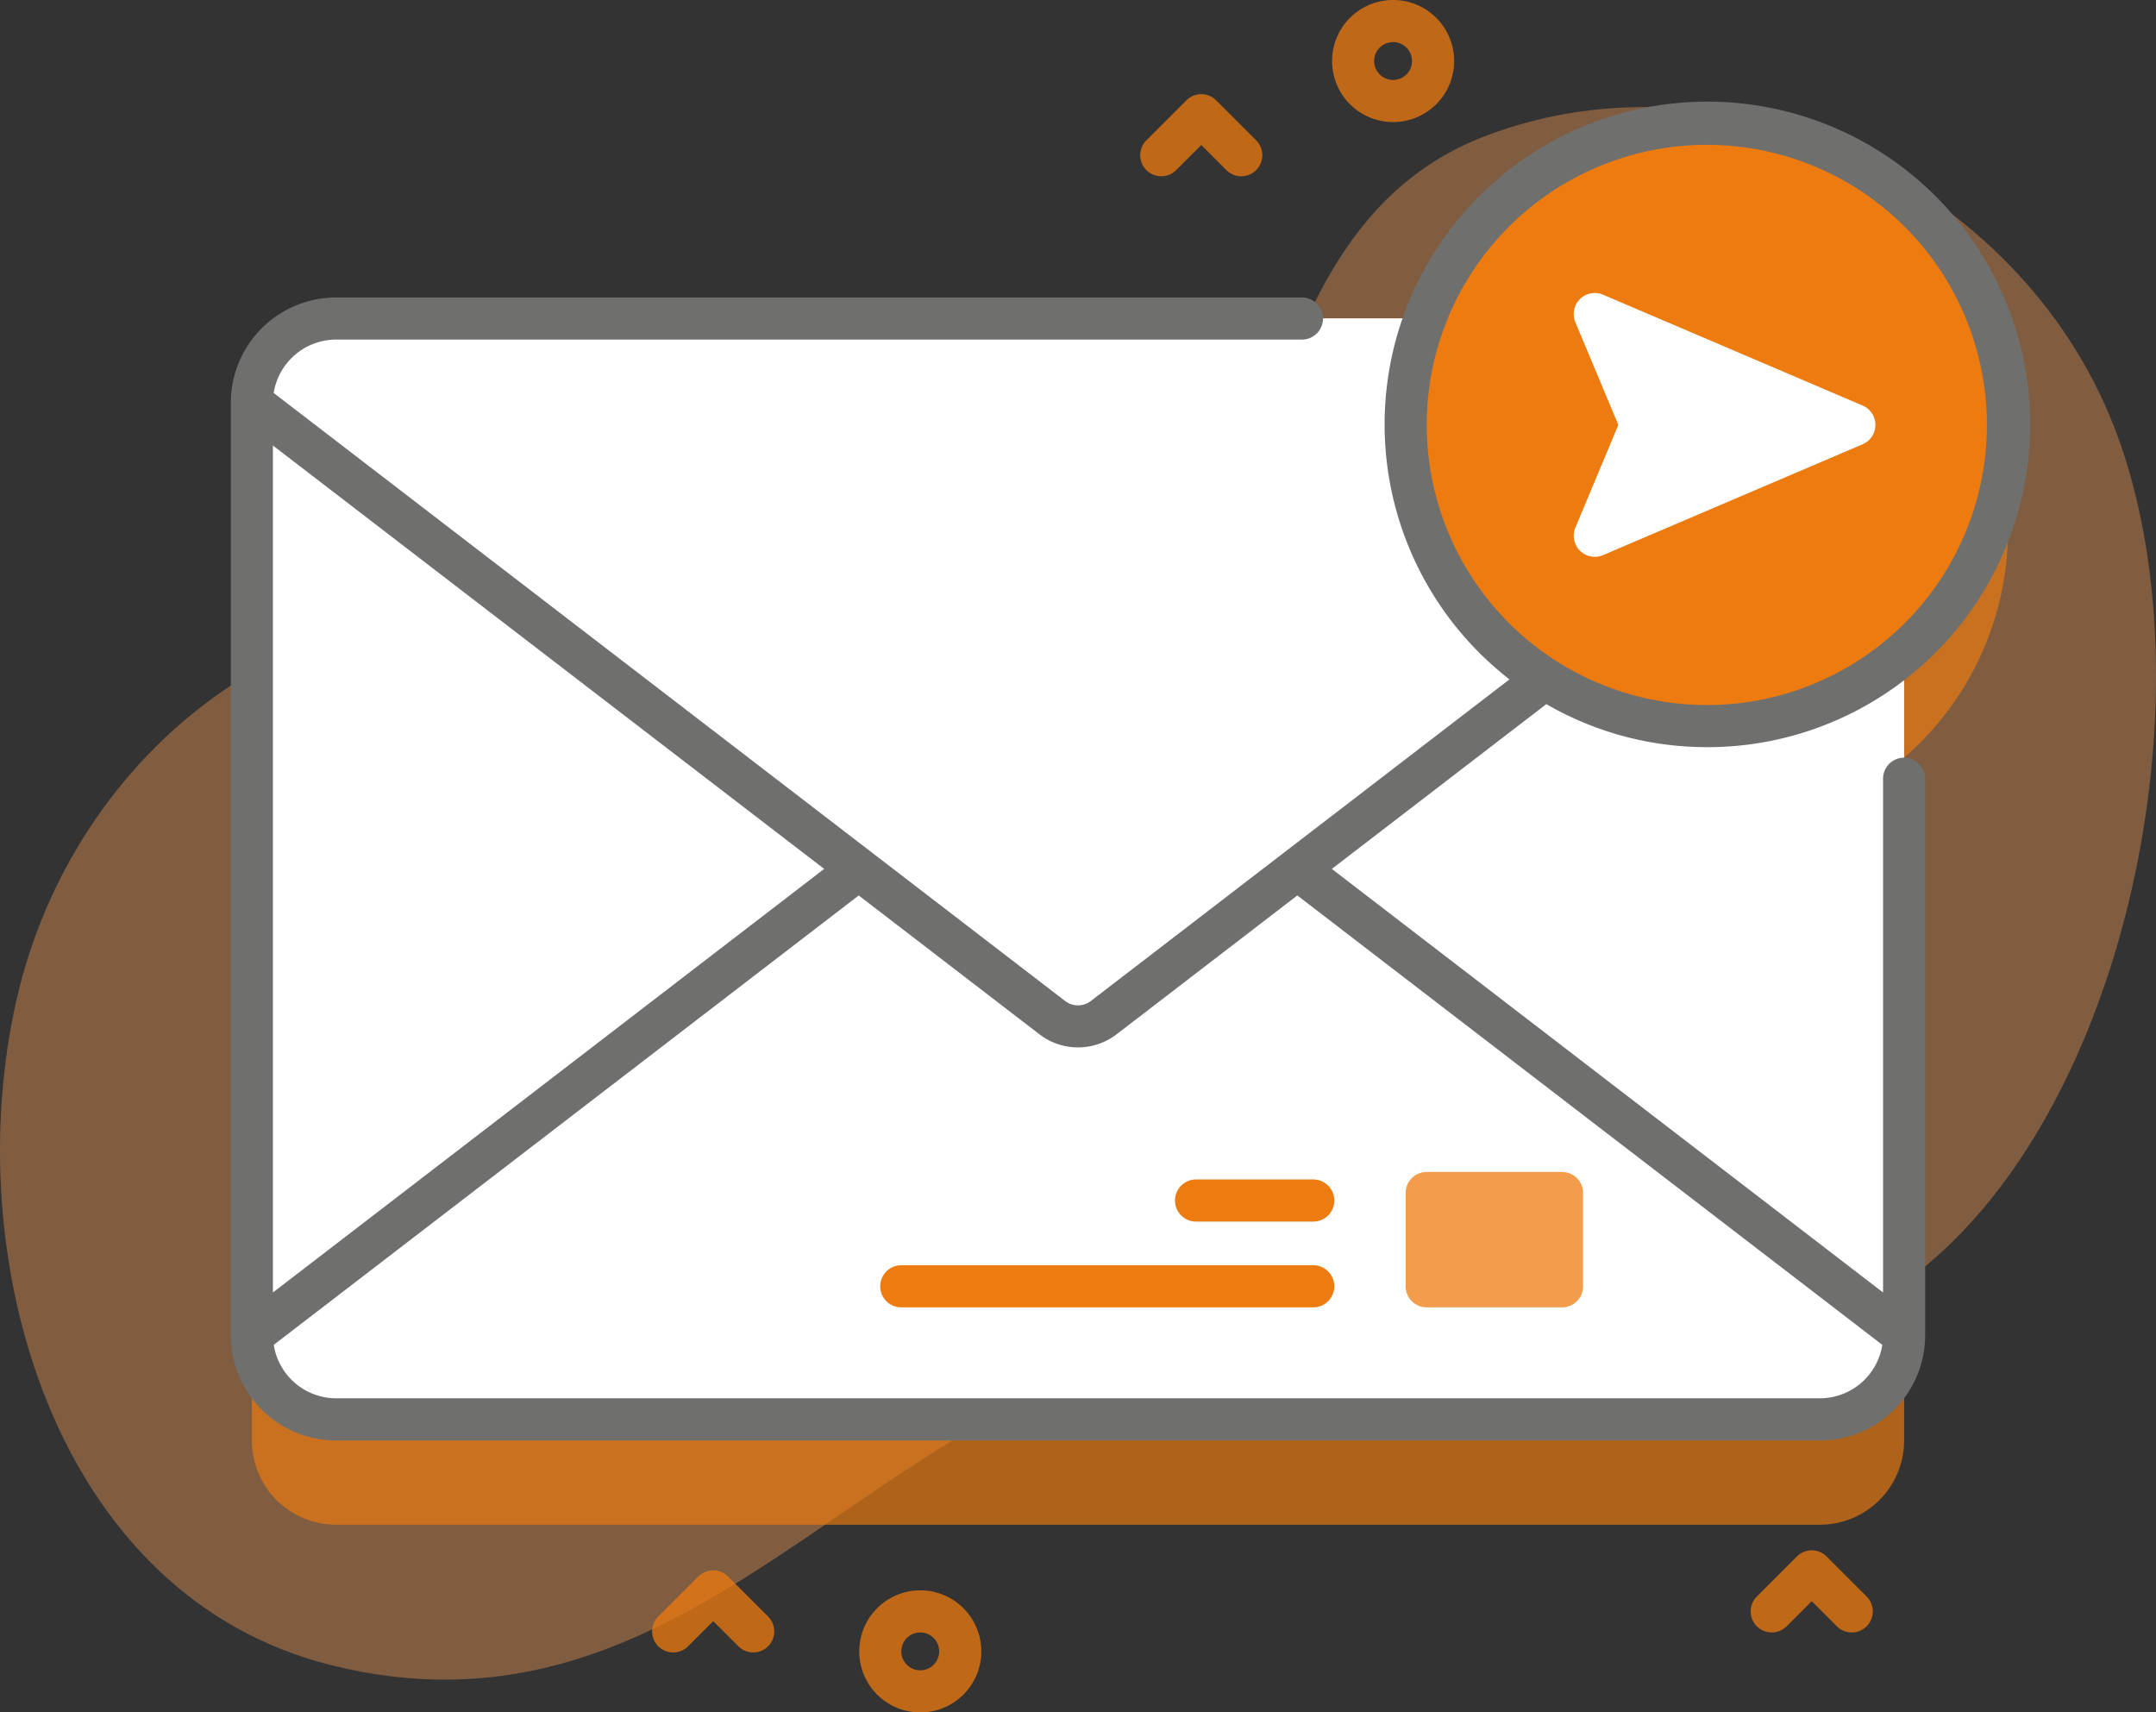 <svg xmlns="http://www.w3.org/2000/svg" width="151.185" height="120.071" viewBox="0 0 151.185 120.071">
  <rect x="0" y="0" width="151.185" height="120.071" fill="#333333" stroke="none"/>
  <g id="Group_1126" data-name="Group 1126" transform="translate(0 -52.685)">
    <path id="Path_6939" data-name="Path 6939" d="M148.194,100.4c-6.6-16.8-26.937-26.872-44.161-20.205-19.661,7.609-13.142,38.881-31,45.2-9.647,3.416-23.907-9.344-33.653-11.3-17.959-3.605-34.218,9.067-38.221,26.615-4.084,17.9,2.467,41.815,22.136,46.674,23.431,5.788,35.636-15.275,55.291-21.323,20.171-6.207,42.6,8.452,59.3-9.383,12.337-13.176,16.847-39.648,10.31-56.282Z" transform="translate(0 -17.923)" fill="#f49c55" opacity="0.4"/>
    <path id="Path_6940" data-name="Path 6940" d="M182.955,128.194a21.119,21.119,0,0,0-40.875-7.461H65.718a5.906,5.906,0,0,0-5.906,5.906v65.379a5.906,5.906,0,0,0,5.906,5.906h104.05a5.906,5.906,0,0,0,5.906-5.906V144.14a21.063,21.063,0,0,0,7.282-15.946Z" transform="translate(-42.151 -38.33)" fill="#ee7b0f" opacity="0.66"/>
    <g id="Group_1119" data-name="Group 1119" transform="translate(17.661 75.021)">
      <path id="Path_6941" data-name="Path 6941" d="M169.768,205.516H65.718a5.906,5.906,0,0,1-5.906-5.906V134.232a5.906,5.906,0,0,1,5.906-5.906h104.05a5.906,5.906,0,0,1,5.906,5.906V199.61A5.906,5.906,0,0,1,169.768,205.516Z" transform="translate(-59.812 -128.326)" fill="#fff"/>
      <path id="Path_6942" data-name="Path 6942" d="M119.542,222.252l56.132,43.119a5.906,5.906,0,0,1-5.906,5.906H65.718a5.906,5.906,0,0,1-5.906-5.906l56.132-43.119a2.953,2.953,0,0,1,3.6,0Z" transform="translate(-59.812 -194.087)" fill="#fff"/>
      <path id="Path_6943" data-name="Path 6943" d="M115.944,177.351,59.812,134.232a5.906,5.906,0,0,1,5.906-5.906h104.05a5.906,5.906,0,0,1,5.906,5.906l-56.132,43.119A2.954,2.954,0,0,1,115.944,177.351Z" transform="translate(-59.812 -128.326)" fill="#fff"/>
    </g>
    <path id="Path_6944" data-name="Path 6944" d="M344.778,340.466h-9.489a1.476,1.476,0,0,1-1.476-1.476v-6.542a1.476,1.476,0,0,1,1.476-1.476h9.489a1.476,1.476,0,0,1,1.476,1.476v6.542A1.476,1.476,0,0,1,344.778,340.466Z" transform="translate(-235.244 -196.113)" fill="#ee7b0f" opacity="0.75"/>
    <g id="Group_1124" data-name="Group 1124" transform="translate(61.725 135.382)">
      <g id="Group_1121" data-name="Group 1121" transform="translate(20.67)">
        <g id="Group_1120" data-name="Group 1120">
          <path id="Path_6945" data-name="Path 6945" d="M288.733,335.7h-8.219a1.476,1.476,0,1,1,0-2.953h8.219a1.476,1.476,0,1,1,0,2.953Z" transform="translate(-279.038 -332.743)" fill="#ee7b0f"/>
        </g>
      </g>
      <g id="Group_1123" data-name="Group 1123" transform="translate(0 6.018)">
        <g id="Group_1122" data-name="Group 1122">
          <path id="Path_6946" data-name="Path 6946" d="M239.4,356.078H210.514a1.476,1.476,0,1,1,0-2.953H239.4a1.476,1.476,0,1,1,0,2.953Z" transform="translate(-209.038 -353.125)" fill="#ee7b0f"/>
        </g>
      </g>
    </g>
    <circle id="Ellipse_492" data-name="Ellipse 492" cx="21.115" cy="21.115" r="21.115" transform="translate(98.546 61.369)" fill="#ee7b0f"/>
    <path id="Path_6947" data-name="Path 6947" d="M158.314,122.264a22.632,22.632,0,1,0-13.838-4.753l-29.357,22.551a1.478,1.478,0,0,1-1.8,0l-55.5-42.635a4.437,4.437,0,0,1,4.376-3.742h67.728a1.476,1.476,0,1,0,0-2.953H62.194a7.39,7.39,0,0,0-7.382,7.382v65.379a7.39,7.39,0,0,0,7.382,7.382h104.05a7.39,7.39,0,0,0,7.382-7.382V124.475a1.476,1.476,0,0,0-2.953,0V160.5L132.019,130.8l15.042-11.554a22.447,22.447,0,0,0,11.253,3.015ZM96.42,130.8,57.765,160.5V101.111Zm74.2,33.372a4.432,4.432,0,0,1-4.371,3.746H62.194a4.432,4.432,0,0,1-4.371-3.746l41.02-31.511,12.678,9.738a4.435,4.435,0,0,0,5.4,0l12.678-9.739ZM138.673,99.67a19.641,19.641,0,1,1,19.641,19.641A19.664,19.664,0,0,1,138.673,99.67Z" transform="translate(-38.627 -17.189)" fill="#6f6f6e"/>
    <path id="Path_6948" data-name="Path 6948" d="M373.831,124.31l3.014,7.2-3.014,7.2a1.476,1.476,0,0,0,1.942,1.928l18.2-7.772a1.476,1.476,0,0,0,0-2.715l-18.2-7.772A1.476,1.476,0,0,0,373.831,124.31Z" transform="translate(-263.361 -49.03)" fill="#fff"/>
    <g id="Group_1125" data-name="Group 1125" transform="translate(45.734 52.685)" opacity="0.75">
      <path id="Path_6949" data-name="Path 6949" d="M320.614,61.244a4.28,4.28,0,1,1,3.027-1.252A4.267,4.267,0,0,1,320.614,61.244Zm0-5.608a1.328,1.328,0,1,0,.939.389A1.325,1.325,0,0,0,320.614,55.637Z" transform="translate(-268.661 -52.685)" fill="#ee7b0f"/>
      <path id="Path_6950" data-name="Path 6950" d="M208.324,438.888a4.28,4.28,0,1,1,3.028-1.252,4.269,4.269,0,0,1-3.028,1.252Zm0-5.608a1.328,1.328,0,1,0,.94.389A1.325,1.325,0,0,0,208.324,433.281Z" transform="translate(-189.528 -318.817)" fill="#ee7b0f"/>
      <path id="Path_6951" data-name="Path 6951" d="M277.867,80.806a1.471,1.471,0,0,1-1.044-.432l-1.761-1.761L273.3,80.373a1.476,1.476,0,0,1-2.088-2.088l2.805-2.805a1.476,1.476,0,0,1,2.088,0l2.805,2.805a1.476,1.476,0,0,1-1.044,2.52Z" transform="translate(-236.558 -68.445)" fill="#ee7b0f"/>
      <path id="Path_6952" data-name="Path 6952" d="M422.833,426.581a1.471,1.471,0,0,1-1.044-.432l-1.761-1.761-1.761,1.761a1.476,1.476,0,0,1-2.088-2.088l2.805-2.805a1.476,1.476,0,0,1,2.088,0l2.805,2.805a1.476,1.476,0,0,1-1.044,2.52Z" transform="translate(-338.718 -312.118)" fill="#ee7b0f"/>
      <path id="Path_6953" data-name="Path 6953" d="M161.971,431.331a1.471,1.471,0,0,1-1.044-.432l-1.761-1.761L157.4,430.9a1.476,1.476,0,0,1-2.088-2.088l2.805-2.805a1.476,1.476,0,0,1,2.088,0l2.805,2.805a1.476,1.476,0,0,1-1.044,2.52Z" transform="translate(-154.884 -315.466)" fill="#ee7b0f"/>
    </g>
  </g>
</svg>
